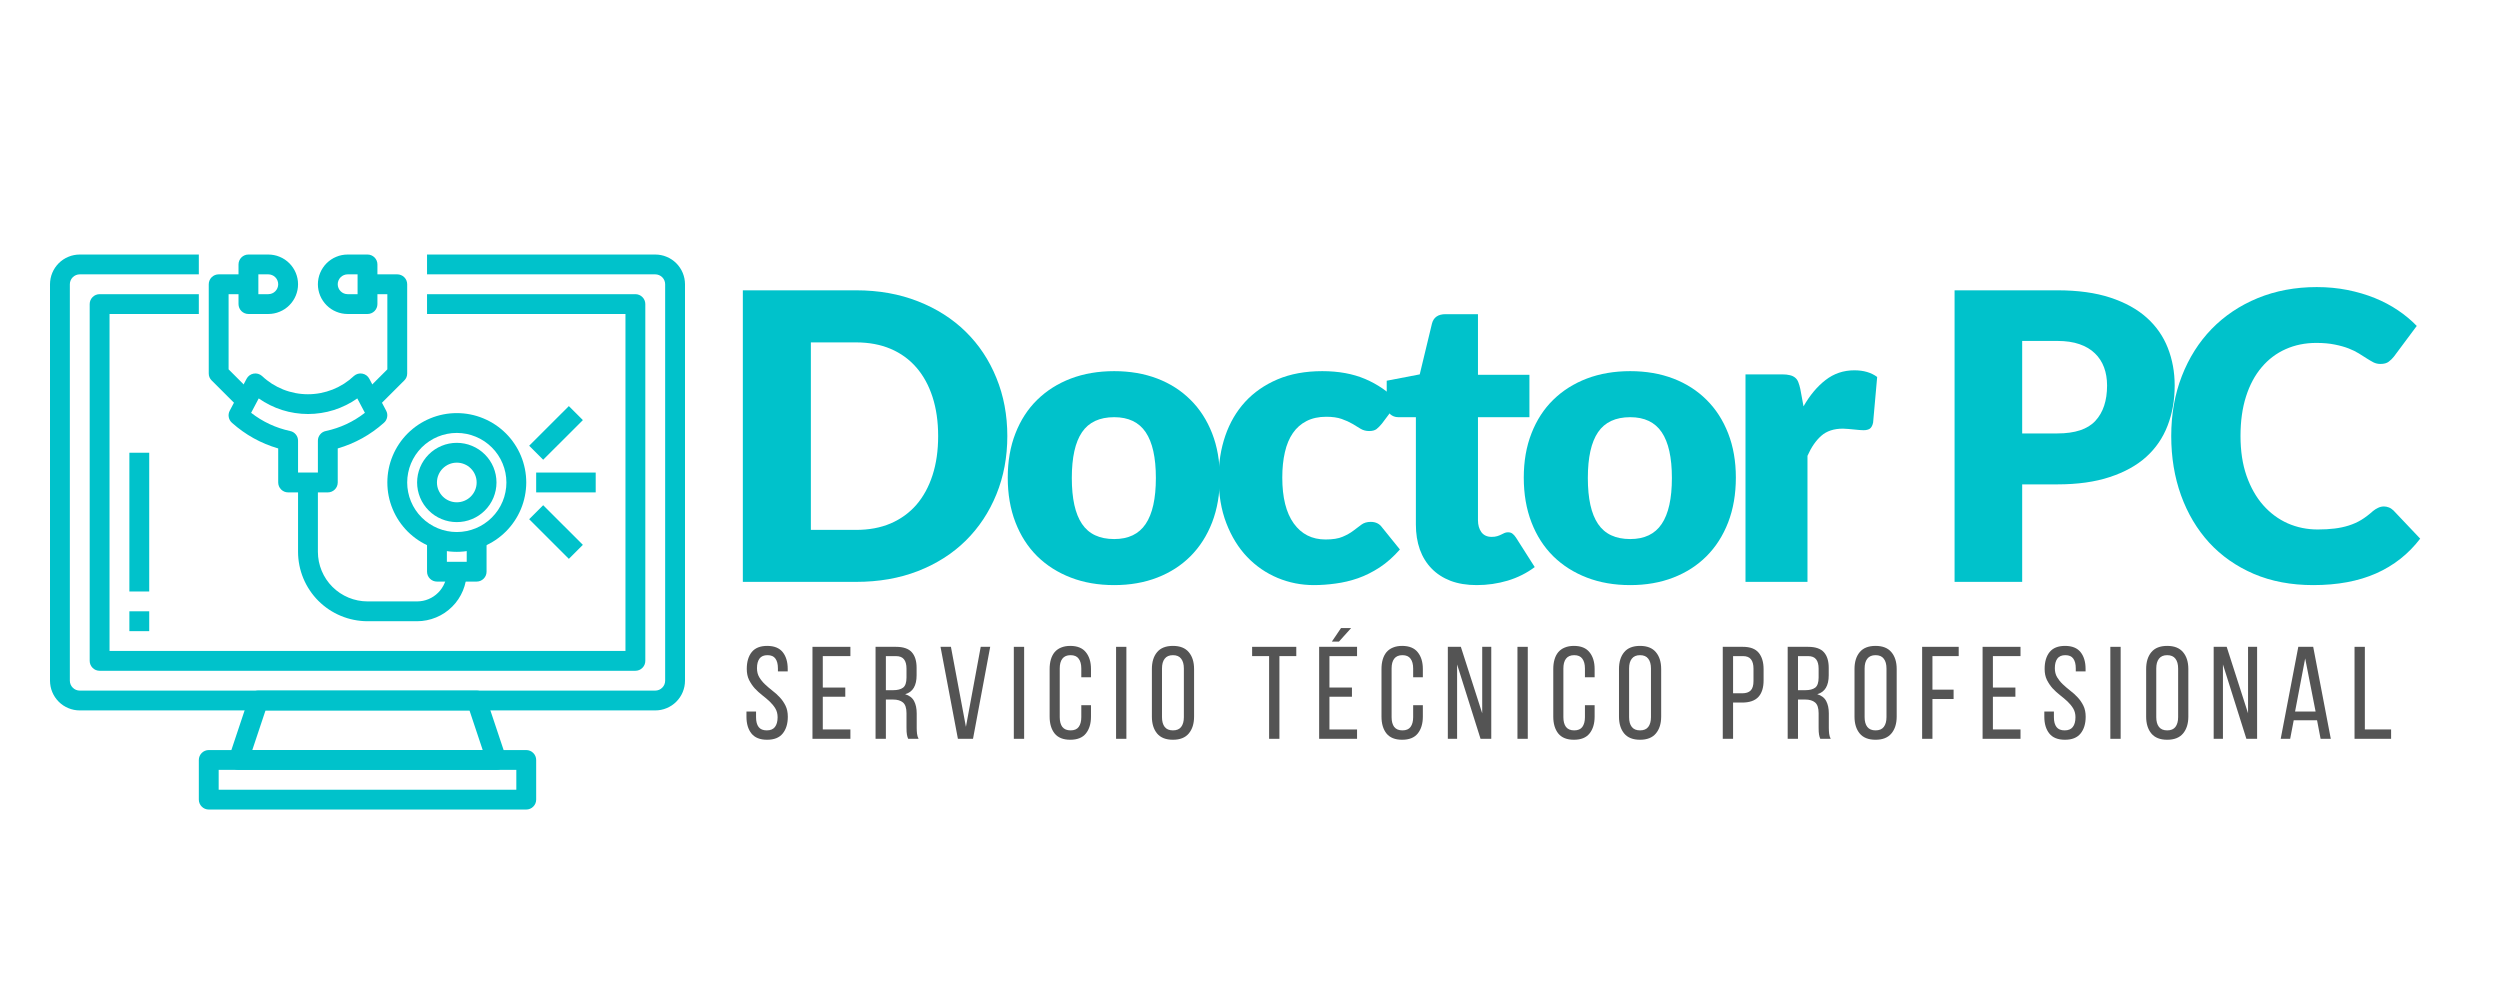 <?xml version="1.0" encoding="UTF-8"?><svg xmlns="http://www.w3.org/2000/svg" xmlns:xlink="http://www.w3.org/1999/xlink" contentScriptType="text/ecmascript" width="375pt" zoomAndPan="magnify" contentStyleType="text/css" viewBox="0 0 375 150" height="150pt" preserveAspectRatio="xMidYMid meet" version="1.2"><defs><g/><clipPath xml:id="clip1" id="clip1"><path d="M 7.5 38.18 L 102.75 38.18 L 102.75 107 L 7.5 107 Z M 7.5 38.18 "/></clipPath><clipPath xml:id="clip2" id="clip2"><path d="M 29 112 L 81 112 L 81 121.43 L 29 121.43 Z M 29 112 "/></clipPath><clipPath xml:id="clip3" id="clip3"><path d="M 35 38.18 L 45 38.18 L 45 48 L 35 48 Z M 35 38.18 "/></clipPath><clipPath xml:id="clip4" id="clip4"><path d="M 47 38.18 L 57 38.18 L 57 48 L 47 48 Z M 47 38.18 "/></clipPath></defs><g xml:id="surface1" id="surface1"><g clip-rule="nonzero" clip-path="url(#clip1)"><path style=" stroke:none;fill-rule:nonzero;fill:rgb(0%,76.079%,79.61%);fill-opacity:1;" d="M 98.285 106.562 L 11.965 106.562 C 11.672 106.562 11.383 106.535 11.094 106.477 C 10.809 106.422 10.527 106.336 10.258 106.223 C 9.984 106.109 9.73 105.973 9.484 105.812 C 9.242 105.648 9.016 105.465 8.809 105.258 C 8.602 105.051 8.418 104.824 8.254 104.582 C 8.09 104.336 7.953 104.082 7.84 103.809 C 7.727 103.539 7.645 103.262 7.586 102.973 C 7.531 102.688 7.5 102.395 7.5 102.102 L 7.5 42.641 C 7.5 42.348 7.531 42.055 7.586 41.77 C 7.645 41.48 7.727 41.203 7.84 40.934 C 7.953 40.66 8.09 40.406 8.254 40.16 C 8.418 39.918 8.602 39.691 8.809 39.484 C 9.016 39.277 9.242 39.094 9.484 38.93 C 9.73 38.77 9.984 38.629 10.258 38.52 C 10.527 38.406 10.809 38.32 11.094 38.266 C 11.383 38.207 11.672 38.18 11.965 38.18 L 29.824 38.18 L 29.824 41.152 L 11.965 41.152 C 11.77 41.152 11.578 41.191 11.395 41.266 C 11.215 41.34 11.055 41.449 10.914 41.586 C 10.773 41.727 10.668 41.887 10.59 42.07 C 10.516 42.25 10.477 42.441 10.477 42.641 L 10.477 102.102 C 10.477 102.301 10.516 102.488 10.59 102.672 C 10.668 102.855 10.773 103.016 10.914 103.152 C 11.055 103.293 11.215 103.402 11.395 103.477 C 11.578 103.551 11.77 103.59 11.965 103.59 L 98.285 103.59 C 98.48 103.59 98.672 103.551 98.855 103.477 C 99.035 103.402 99.195 103.293 99.336 103.152 C 99.477 103.016 99.582 102.855 99.66 102.672 C 99.734 102.488 99.773 102.301 99.773 102.102 L 99.773 42.641 C 99.773 42.441 99.734 42.25 99.66 42.07 C 99.582 41.887 99.477 41.727 99.336 41.586 C 99.195 41.449 99.035 41.34 98.855 41.266 C 98.672 41.191 98.48 41.152 98.285 41.152 L 64.055 41.152 L 64.055 38.18 L 98.285 38.18 C 98.578 38.18 98.867 38.207 99.156 38.266 C 99.441 38.32 99.723 38.406 99.992 38.52 C 100.266 38.629 100.52 38.77 100.766 38.93 C 101.008 39.094 101.234 39.277 101.441 39.484 C 101.648 39.691 101.832 39.918 101.996 40.16 C 102.16 40.406 102.297 40.66 102.41 40.934 C 102.52 41.203 102.605 41.48 102.664 41.77 C 102.719 42.055 102.75 42.348 102.75 42.641 L 102.75 102.102 C 102.75 102.395 102.719 102.688 102.664 102.973 C 102.605 103.262 102.52 103.539 102.41 103.809 C 102.297 104.082 102.16 104.336 101.996 104.582 C 101.832 104.824 101.648 105.051 101.441 105.258 C 101.234 105.465 101.008 105.648 100.766 105.812 C 100.52 105.973 100.266 106.109 99.992 106.223 C 99.723 106.336 99.441 106.422 99.156 106.477 C 98.867 106.535 98.578 106.562 98.285 106.562 Z M 98.285 106.562 "/></g><path style=" stroke:none;fill-rule:nonzero;fill:rgb(0%,76.079%,79.61%);fill-opacity:1;" d="M 95.309 100.617 L 14.941 100.617 C 14.746 100.617 14.555 100.578 14.371 100.504 C 14.191 100.43 14.031 100.32 13.891 100.18 C 13.75 100.043 13.645 99.879 13.566 99.699 C 13.492 99.516 13.453 99.328 13.453 99.129 L 13.453 45.613 C 13.453 45.414 13.492 45.227 13.566 45.043 C 13.645 44.859 13.75 44.699 13.891 44.562 C 14.031 44.422 14.191 44.312 14.371 44.238 C 14.555 44.164 14.746 44.125 14.941 44.125 L 29.824 44.125 L 29.824 47.098 L 16.43 47.098 L 16.43 97.645 L 93.82 97.645 L 93.82 47.098 L 64.055 47.098 L 64.055 44.125 L 95.309 44.125 C 95.504 44.125 95.695 44.164 95.879 44.238 C 96.059 44.312 96.219 44.422 96.359 44.562 C 96.5 44.699 96.605 44.859 96.684 45.043 C 96.758 45.227 96.797 45.414 96.797 45.613 L 96.797 99.129 C 96.797 99.328 96.758 99.516 96.684 99.699 C 96.605 99.879 96.5 100.043 96.359 100.18 C 96.219 100.32 96.059 100.43 95.879 100.504 C 95.695 100.578 95.504 100.617 95.309 100.617 Z M 95.309 100.617 "/><path style=" stroke:none;fill-rule:nonzero;fill:rgb(0%,76.079%,79.61%);fill-opacity:1;" d="M 74.473 115.484 L 35.777 115.484 C 35.539 115.48 35.312 115.426 35.102 115.32 C 34.887 115.211 34.711 115.059 34.57 114.863 C 34.43 114.672 34.344 114.457 34.309 114.219 C 34.273 113.984 34.293 113.754 34.367 113.527 L 37.344 104.605 C 37.445 104.305 37.625 104.059 37.883 103.871 C 38.145 103.684 38.434 103.59 38.754 103.59 L 71.496 103.59 C 71.816 103.59 72.105 103.684 72.367 103.871 C 72.625 104.059 72.805 104.305 72.906 104.605 L 75.883 113.527 C 75.957 113.754 75.977 113.984 75.941 114.219 C 75.906 114.457 75.82 114.672 75.68 114.863 C 75.539 115.059 75.363 115.211 75.148 115.32 C 74.938 115.426 74.711 115.48 74.473 115.484 Z M 37.844 112.508 L 72.406 112.508 L 70.422 106.562 L 39.828 106.562 Z M 37.844 112.508 "/><g clip-rule="nonzero" clip-path="url(#clip2)"><path style=" stroke:none;fill-rule:nonzero;fill:rgb(0%,76.079%,79.61%);fill-opacity:1;" d="M 78.938 121.43 L 31.312 121.43 C 31.117 121.43 30.926 121.391 30.742 121.316 C 30.562 121.242 30.398 121.133 30.262 120.992 C 30.121 120.855 30.012 120.691 29.938 120.512 C 29.863 120.328 29.824 120.141 29.824 119.941 L 29.824 113.996 C 29.824 113.797 29.863 113.609 29.938 113.426 C 30.012 113.246 30.121 113.086 30.262 112.945 C 30.398 112.805 30.562 112.699 30.742 112.621 C 30.926 112.547 31.117 112.508 31.312 112.508 L 78.938 112.508 C 79.133 112.508 79.324 112.547 79.508 112.621 C 79.688 112.699 79.852 112.805 79.988 112.945 C 80.129 113.086 80.238 113.246 80.312 113.426 C 80.387 113.609 80.426 113.797 80.426 113.996 L 80.426 119.941 C 80.426 120.141 80.387 120.328 80.312 120.512 C 80.238 120.691 80.129 120.855 79.988 120.992 C 79.852 121.133 79.688 121.242 79.508 121.316 C 79.324 121.391 79.133 121.43 78.938 121.43 Z M 32.801 118.457 L 77.449 118.457 L 77.449 115.484 L 32.801 115.484 Z M 32.801 118.457 "/></g><path style=" stroke:none;fill-rule:nonzero;fill:rgb(0%,76.079%,79.61%);fill-opacity:1;" d="M 49.172 73.859 L 43.219 73.859 C 43.023 73.859 42.832 73.82 42.648 73.746 C 42.469 73.668 42.305 73.562 42.168 73.422 C 42.027 73.281 41.918 73.121 41.844 72.941 C 41.77 72.758 41.73 72.566 41.73 72.371 L 41.73 67.266 C 39.129 66.508 36.82 65.223 34.797 63.422 C 34.539 63.195 34.375 62.91 34.312 62.57 C 34.25 62.234 34.301 61.91 34.461 61.605 L 36.992 56.809 C 37.098 56.609 37.242 56.441 37.426 56.305 C 37.609 56.172 37.812 56.082 38.035 56.043 C 38.262 56 38.484 56.012 38.703 56.07 C 38.922 56.133 39.117 56.238 39.289 56.387 C 39.75 56.824 40.25 57.215 40.785 57.559 C 41.32 57.898 41.887 58.188 42.477 58.426 C 43.066 58.66 43.676 58.836 44.301 58.957 C 44.926 59.078 45.555 59.137 46.191 59.137 C 46.828 59.137 47.461 59.078 48.086 58.957 C 48.711 58.836 49.316 58.66 49.91 58.426 C 50.5 58.188 51.062 57.898 51.602 57.559 C 52.137 57.215 52.633 56.824 53.098 56.387 C 53.27 56.238 53.465 56.133 53.684 56.07 C 53.902 56.012 54.125 56 54.348 56.043 C 54.574 56.082 54.777 56.172 54.961 56.305 C 55.145 56.441 55.289 56.609 55.395 56.809 L 57.926 61.605 C 58.086 61.91 58.133 62.234 58.07 62.57 C 58.008 62.91 57.848 63.195 57.586 63.422 C 55.566 65.223 53.258 66.504 50.66 67.266 L 50.66 72.371 C 50.66 72.566 50.621 72.758 50.547 72.941 C 50.473 73.121 50.363 73.281 50.223 73.422 C 50.086 73.562 49.926 73.668 49.742 73.746 C 49.559 73.82 49.371 73.859 49.172 73.859 Z M 44.707 70.883 L 47.684 70.883 L 47.684 66.105 C 47.684 65.754 47.797 65.438 48.02 65.168 C 48.242 64.895 48.527 64.723 48.875 64.652 C 51.035 64.188 52.988 63.277 54.734 61.922 L 53.594 59.762 C 53.059 60.141 52.492 60.477 51.902 60.766 C 51.316 61.059 50.707 61.305 50.078 61.504 C 49.453 61.703 48.812 61.852 48.164 61.949 C 47.512 62.051 46.859 62.102 46.203 62.102 C 45.543 62.102 44.891 62.051 44.238 61.949 C 43.59 61.852 42.949 61.703 42.324 61.504 C 41.695 61.305 41.09 61.059 40.5 60.766 C 39.91 60.477 39.344 60.141 38.809 59.762 L 37.668 61.922 C 39.41 63.273 41.359 64.184 43.516 64.652 C 43.863 64.723 44.148 64.895 44.371 65.168 C 44.594 65.438 44.707 65.754 44.707 66.105 Z M 44.707 70.883 "/><path style=" stroke:none;fill-rule:nonzero;fill:rgb(0%,76.079%,79.61%);fill-opacity:1;" d="M 56.176 61.527 L 54.074 59.426 L 58.102 55.402 L 58.102 44.125 L 55.125 44.125 L 55.125 41.152 L 59.59 41.152 C 59.789 41.152 59.977 41.191 60.16 41.266 C 60.34 41.34 60.504 41.449 60.641 41.586 C 60.781 41.727 60.891 41.887 60.965 42.07 C 61.039 42.25 61.078 42.441 61.078 42.641 L 61.078 56.02 C 61.078 56.43 60.934 56.777 60.641 57.07 Z M 56.176 61.527 "/><path style=" stroke:none;fill-rule:nonzero;fill:rgb(0%,76.079%,79.61%);fill-opacity:1;" d="M 36.215 61.527 L 31.75 57.07 C 31.457 56.777 31.312 56.43 31.312 56.02 L 31.312 42.641 C 31.312 42.441 31.352 42.25 31.426 42.07 C 31.5 41.887 31.609 41.727 31.75 41.586 C 31.887 41.449 32.051 41.34 32.23 41.266 C 32.414 41.191 32.605 41.152 32.801 41.152 L 37.266 41.152 L 37.266 44.125 L 34.289 44.125 L 34.289 55.402 L 38.316 59.426 Z M 36.215 61.527 "/><g clip-rule="nonzero" clip-path="url(#clip3)"><path style=" stroke:none;fill-rule:nonzero;fill:rgb(0%,76.079%,79.61%);fill-opacity:1;" d="M 40.242 47.098 L 37.266 47.098 C 37.07 47.098 36.879 47.062 36.695 46.984 C 36.516 46.91 36.352 46.801 36.215 46.664 C 36.074 46.523 35.965 46.363 35.891 46.18 C 35.816 46 35.777 45.809 35.777 45.613 L 35.777 39.664 C 35.777 39.469 35.816 39.277 35.891 39.098 C 35.965 38.914 36.074 38.754 36.215 38.613 C 36.352 38.477 36.516 38.367 36.695 38.293 C 36.879 38.215 37.07 38.18 37.266 38.18 L 40.242 38.18 C 40.535 38.18 40.824 38.207 41.113 38.266 C 41.402 38.32 41.68 38.406 41.949 38.52 C 42.223 38.629 42.48 38.77 42.723 38.93 C 42.965 39.094 43.191 39.277 43.398 39.484 C 43.605 39.691 43.793 39.918 43.953 40.16 C 44.117 40.406 44.254 40.66 44.367 40.934 C 44.48 41.203 44.562 41.48 44.621 41.77 C 44.68 42.055 44.707 42.348 44.707 42.641 C 44.707 42.93 44.68 43.223 44.621 43.508 C 44.562 43.797 44.48 44.074 44.367 44.344 C 44.254 44.617 44.117 44.871 43.953 45.117 C 43.793 45.359 43.605 45.586 43.398 45.793 C 43.191 46 42.965 46.184 42.723 46.348 C 42.48 46.508 42.223 46.648 41.949 46.758 C 41.68 46.871 41.402 46.957 41.113 47.012 C 40.824 47.07 40.535 47.098 40.242 47.098 Z M 38.754 44.125 L 40.242 44.125 C 40.441 44.125 40.629 44.086 40.812 44.012 C 40.996 43.938 41.156 43.828 41.293 43.691 C 41.434 43.551 41.543 43.391 41.617 43.207 C 41.691 43.027 41.73 42.836 41.73 42.641 C 41.73 42.441 41.691 42.25 41.617 42.07 C 41.543 41.887 41.434 41.727 41.293 41.586 C 41.156 41.449 40.996 41.34 40.812 41.266 C 40.629 41.191 40.441 41.152 40.242 41.152 L 38.754 41.152 Z M 38.754 44.125 "/></g><g clip-rule="nonzero" clip-path="url(#clip4)"><path style=" stroke:none;fill-rule:nonzero;fill:rgb(0%,76.079%,79.61%);fill-opacity:1;" d="M 55.125 47.098 L 52.148 47.098 C 51.855 47.098 51.566 47.07 51.277 47.012 C 50.988 46.957 50.711 46.871 50.441 46.758 C 50.168 46.648 49.91 46.508 49.668 46.348 C 49.426 46.184 49.199 46 48.992 45.793 C 48.785 45.586 48.598 45.359 48.438 45.117 C 48.273 44.871 48.137 44.617 48.023 44.344 C 47.91 44.074 47.828 43.797 47.77 43.508 C 47.711 43.223 47.684 42.93 47.684 42.641 C 47.684 42.348 47.711 42.055 47.77 41.77 C 47.828 41.48 47.91 41.203 48.023 40.934 C 48.137 40.66 48.273 40.406 48.438 40.16 C 48.598 39.918 48.785 39.691 48.992 39.484 C 49.199 39.277 49.426 39.094 49.668 38.93 C 49.91 38.77 50.168 38.629 50.441 38.52 C 50.711 38.406 50.988 38.32 51.277 38.266 C 51.566 38.207 51.855 38.18 52.148 38.18 L 55.125 38.18 C 55.324 38.18 55.512 38.215 55.695 38.293 C 55.875 38.367 56.039 38.477 56.176 38.613 C 56.316 38.754 56.426 38.914 56.5 39.098 C 56.574 39.277 56.613 39.469 56.613 39.664 L 56.613 45.613 C 56.613 45.809 56.574 46 56.5 46.18 C 56.426 46.363 56.316 46.523 56.176 46.664 C 56.039 46.801 55.875 46.91 55.695 46.984 C 55.512 47.062 55.324 47.098 55.125 47.098 Z M 52.148 41.152 C 51.949 41.152 51.762 41.191 51.578 41.266 C 51.398 41.34 51.234 41.449 51.098 41.586 C 50.957 41.727 50.848 41.887 50.773 42.07 C 50.699 42.25 50.66 42.441 50.66 42.641 C 50.66 42.836 50.699 43.027 50.773 43.207 C 50.848 43.391 50.957 43.551 51.098 43.691 C 51.234 43.828 51.398 43.938 51.578 44.012 C 51.762 44.086 51.949 44.125 52.148 44.125 L 53.637 44.125 L 53.637 41.152 Z M 52.148 41.152 "/></g><path style=" stroke:none;fill-rule:nonzero;fill:rgb(0%,76.079%,79.61%);fill-opacity:1;" d="M 68.52 82.777 C 67.836 82.777 67.156 82.711 66.488 82.578 C 65.816 82.445 65.164 82.246 64.531 81.984 C 63.902 81.723 63.301 81.402 62.73 81.023 C 62.164 80.645 61.637 80.211 61.152 79.73 C 60.668 79.246 60.238 78.719 59.855 78.152 C 59.477 77.586 59.156 76.984 58.895 76.352 C 58.633 75.723 58.434 75.07 58.301 74.402 C 58.168 73.73 58.102 73.055 58.102 72.371 C 58.102 71.688 58.168 71.012 58.301 70.34 C 58.434 69.672 58.633 69.02 58.895 68.387 C 59.156 67.758 59.477 67.156 59.855 66.59 C 60.238 66.02 60.668 65.496 61.152 65.012 C 61.637 64.531 62.164 64.098 62.73 63.719 C 63.301 63.34 63.902 63.02 64.531 62.758 C 65.164 62.496 65.816 62.297 66.488 62.164 C 67.156 62.031 67.836 61.965 68.52 61.965 C 69.203 61.965 69.879 62.031 70.551 62.164 C 71.223 62.297 71.875 62.496 72.508 62.758 C 73.137 63.02 73.738 63.34 74.309 63.719 C 74.875 64.098 75.402 64.531 75.887 65.012 C 76.371 65.496 76.801 66.02 77.18 66.59 C 77.562 67.156 77.883 67.758 78.145 68.387 C 78.406 69.02 78.602 69.672 78.738 70.34 C 78.871 71.012 78.938 71.688 78.938 72.371 C 78.938 73.055 78.867 73.73 78.734 74.398 C 78.602 75.07 78.402 75.719 78.141 76.352 C 77.879 76.98 77.559 77.582 77.176 78.148 C 76.797 78.719 76.367 79.242 75.883 79.727 C 75.398 80.207 74.871 80.641 74.305 81.02 C 73.734 81.398 73.137 81.719 72.504 81.98 C 71.871 82.242 71.223 82.441 70.551 82.574 C 69.879 82.707 69.203 82.777 68.52 82.777 Z M 68.52 64.938 C 68.031 64.938 67.547 64.984 67.066 65.082 C 66.59 65.176 66.121 65.316 65.672 65.504 C 65.219 65.691 64.793 65.918 64.387 66.191 C 63.98 66.461 63.602 66.77 63.258 67.113 C 62.91 67.461 62.605 67.836 62.332 68.242 C 62.062 68.648 61.832 69.074 61.645 69.527 C 61.457 69.977 61.316 70.441 61.223 70.922 C 61.125 71.398 61.078 71.883 61.078 72.371 C 61.078 72.859 61.125 73.344 61.223 73.82 C 61.316 74.301 61.457 74.766 61.645 75.215 C 61.832 75.668 62.062 76.094 62.332 76.5 C 62.605 76.906 62.91 77.281 63.258 77.625 C 63.602 77.973 63.98 78.281 64.387 78.551 C 64.793 78.824 65.219 79.051 65.672 79.238 C 66.121 79.426 66.59 79.566 67.066 79.66 C 67.547 79.758 68.031 79.805 68.52 79.805 C 69.008 79.805 69.492 79.758 69.973 79.66 C 70.449 79.566 70.914 79.426 71.367 79.238 C 71.816 79.051 72.246 78.824 72.652 78.551 C 73.059 78.281 73.438 77.973 73.781 77.625 C 74.125 77.281 74.434 76.906 74.707 76.5 C 74.977 76.094 75.207 75.668 75.395 75.215 C 75.582 74.766 75.723 74.301 75.816 73.82 C 75.914 73.344 75.961 72.859 75.961 72.371 C 75.961 71.883 75.91 71.398 75.816 70.922 C 75.719 70.441 75.578 69.977 75.391 69.527 C 75.203 69.078 74.977 68.648 74.703 68.242 C 74.434 67.836 74.125 67.461 73.777 67.117 C 73.434 66.773 73.059 66.465 72.652 66.191 C 72.246 65.922 71.816 65.691 71.367 65.508 C 70.914 65.32 70.449 65.176 69.969 65.082 C 69.492 64.988 69.008 64.938 68.52 64.938 Z M 68.52 64.938 "/><path style=" stroke:none;fill-rule:nonzero;fill:rgb(0%,76.079%,79.61%);fill-opacity:1;" d="M 68.52 78.316 C 68.129 78.316 67.742 78.277 67.359 78.203 C 66.973 78.125 66.602 78.016 66.242 77.863 C 65.879 77.715 65.535 77.531 65.211 77.316 C 64.887 77.098 64.586 76.852 64.309 76.574 C 64.035 76.301 63.785 76 63.57 75.676 C 63.352 75.352 63.168 75.008 63.02 74.645 C 62.871 74.285 62.758 73.914 62.68 73.531 C 62.605 73.148 62.566 72.762 62.566 72.371 C 62.566 71.98 62.605 71.594 62.68 71.211 C 62.758 70.828 62.871 70.457 63.02 70.094 C 63.168 69.734 63.352 69.391 63.57 69.066 C 63.785 68.742 64.035 68.441 64.309 68.168 C 64.586 67.891 64.887 67.645 65.211 67.426 C 65.535 67.211 65.879 67.027 66.242 66.879 C 66.602 66.727 66.973 66.613 67.359 66.539 C 67.742 66.461 68.129 66.426 68.52 66.426 C 68.91 66.426 69.297 66.461 69.68 66.539 C 70.062 66.613 70.438 66.727 70.797 66.879 C 71.16 67.027 71.5 67.211 71.828 67.426 C 72.152 67.645 72.453 67.891 72.73 68.168 C 73.004 68.441 73.25 68.742 73.469 69.066 C 73.688 69.391 73.871 69.734 74.02 70.094 C 74.168 70.457 74.281 70.828 74.359 71.211 C 74.434 71.594 74.473 71.98 74.473 72.371 C 74.473 72.762 74.434 73.148 74.359 73.531 C 74.281 73.914 74.168 74.285 74.02 74.645 C 73.871 75.008 73.688 75.352 73.469 75.676 C 73.25 76 73.004 76.301 72.73 76.574 C 72.453 76.852 72.152 77.098 71.828 77.316 C 71.5 77.531 71.16 77.715 70.797 77.863 C 70.438 78.016 70.062 78.125 69.68 78.203 C 69.297 78.277 68.91 78.316 68.52 78.316 Z M 68.52 69.398 C 68.125 69.398 67.746 69.473 67.379 69.625 C 67.016 69.773 66.695 69.988 66.414 70.27 C 66.137 70.547 65.922 70.867 65.77 71.234 C 65.617 71.598 65.543 71.977 65.543 72.371 C 65.543 72.766 65.617 73.145 65.77 73.508 C 65.922 73.871 66.137 74.195 66.414 74.473 C 66.695 74.754 67.016 74.969 67.379 75.117 C 67.746 75.27 68.125 75.344 68.52 75.344 C 68.914 75.344 69.293 75.27 69.66 75.117 C 70.023 74.969 70.344 74.754 70.625 74.473 C 70.902 74.195 71.117 73.871 71.27 73.508 C 71.422 73.145 71.496 72.766 71.496 72.371 C 71.496 71.977 71.422 71.598 71.27 71.234 C 71.117 70.867 70.902 70.547 70.625 70.27 C 70.344 69.988 70.023 69.773 69.66 69.625 C 69.293 69.473 68.914 69.398 68.52 69.398 Z M 68.52 69.398 "/><path style=" stroke:none;fill-rule:nonzero;fill:rgb(0%,76.079%,79.61%);fill-opacity:1;" d="M 71.496 87.238 L 65.543 87.238 C 65.344 87.238 65.156 87.199 64.973 87.125 C 64.789 87.047 64.629 86.941 64.492 86.801 C 64.352 86.66 64.242 86.5 64.168 86.32 C 64.094 86.137 64.055 85.949 64.055 85.75 L 64.055 79.805 L 67.031 79.805 L 67.031 84.266 L 70.008 84.266 L 70.008 79.805 L 72.984 79.805 L 72.984 85.75 C 72.984 85.949 72.945 86.137 72.871 86.32 C 72.797 86.5 72.688 86.66 72.547 86.801 C 72.41 86.941 72.246 87.047 72.066 87.125 C 71.883 87.199 71.691 87.238 71.496 87.238 Z M 71.496 87.238 "/><path style=" stroke:none;fill-rule:nonzero;fill:rgb(0%,76.079%,79.61%);fill-opacity:1;" d="M 62.566 93.184 L 55.125 93.184 C 54.441 93.184 53.766 93.113 53.094 92.98 C 52.422 92.848 51.773 92.648 51.141 92.387 C 50.508 92.125 49.91 91.805 49.34 91.426 C 48.773 91.047 48.246 90.613 47.762 90.133 C 47.277 89.648 46.848 89.125 46.469 88.555 C 46.086 87.988 45.766 87.387 45.504 86.758 C 45.242 86.125 45.043 85.477 44.91 84.805 C 44.777 84.137 44.707 83.461 44.707 82.777 L 44.707 72.371 L 47.684 72.371 L 47.684 82.777 C 47.684 83.266 47.734 83.75 47.828 84.227 C 47.926 84.703 48.066 85.168 48.254 85.621 C 48.441 86.07 48.668 86.5 48.941 86.906 C 49.211 87.309 49.52 87.684 49.867 88.031 C 50.211 88.375 50.586 88.684 50.992 88.953 C 51.398 89.227 51.828 89.453 52.277 89.641 C 52.73 89.828 53.195 89.969 53.676 90.066 C 54.152 90.16 54.637 90.211 55.125 90.211 L 62.566 90.211 C 62.859 90.211 63.148 90.18 63.438 90.125 C 63.727 90.066 64.004 89.984 64.273 89.871 C 64.547 89.758 64.805 89.621 65.047 89.457 C 65.289 89.297 65.516 89.109 65.723 88.902 C 65.93 88.695 66.117 88.473 66.277 88.227 C 66.441 87.984 66.578 87.727 66.691 87.457 C 66.805 87.188 66.887 86.906 66.945 86.621 C 67.004 86.332 67.031 86.043 67.031 85.75 L 70.008 85.75 C 70.008 86.238 69.957 86.723 69.863 87.199 C 69.766 87.68 69.625 88.145 69.438 88.594 C 69.25 89.043 69.023 89.473 68.75 89.879 C 68.48 90.285 68.172 90.66 67.824 91.004 C 67.48 91.348 67.105 91.656 66.699 91.93 C 66.293 92.199 65.863 92.43 65.414 92.613 C 64.961 92.801 64.496 92.945 64.016 93.039 C 63.539 93.133 63.055 93.184 62.566 93.184 Z M 62.566 93.184 "/><path style=" stroke:none;fill-rule:nonzero;fill:rgb(0%,76.079%,79.61%);fill-opacity:1;" d="M 80.426 70.883 L 89.355 70.883 L 89.355 73.859 L 80.426 73.859 Z M 80.426 70.883 "/><path style=" stroke:none;fill-rule:nonzero;fill:rgb(0%,76.079%,79.61%);fill-opacity:1;" d="M 79.375 66.859 L 85.328 60.914 L 87.43 63.016 L 81.477 68.961 Z M 79.375 66.859 "/><path style=" stroke:none;fill-rule:nonzero;fill:rgb(0%,76.079%,79.61%);fill-opacity:1;" d="M 79.375 77.883 L 81.477 75.781 L 87.43 81.727 L 85.328 83.828 Z M 79.375 77.883 "/><path style=" stroke:none;fill-rule:nonzero;fill:rgb(0%,76.079%,79.61%);fill-opacity:1;" d="M 19.406 91.695 L 22.383 91.695 L 22.383 94.672 L 19.406 94.672 Z M 19.406 91.695 "/><path style=" stroke:none;fill-rule:nonzero;fill:rgb(0%,76.079%,79.61%);fill-opacity:1;" d="M 19.406 67.91 L 22.383 67.91 L 22.383 88.723 L 19.406 88.723 Z M 19.406 67.91 "/><g style="fill:rgb(0%,76.079%,79.61%);fill-opacity:1;"><g transform="translate(107.192, 87.281)"><path style="stroke:none;" d="M 43.906 -21.875 C 43.906 -18.719 43.359 -15.801 42.266 -13.125 C 41.18 -10.457 39.648 -8.145 37.672 -6.188 C 35.691 -4.238 33.305 -2.719 30.516 -1.625 C 27.723 -0.539 24.625 0 21.219 0 L 4.234 0 L 4.234 -43.734 L 21.219 -43.734 C 24.625 -43.734 27.723 -43.18 30.516 -42.078 C 33.305 -40.984 35.691 -39.461 37.672 -37.516 C 39.648 -35.578 41.18 -33.27 42.266 -30.594 C 43.359 -27.926 43.906 -25.02 43.906 -21.875 Z M 33.531 -21.875 C 33.531 -24.039 33.25 -25.992 32.688 -27.734 C 32.125 -29.473 31.316 -30.945 30.266 -32.156 C 29.211 -33.375 27.926 -34.305 26.406 -34.953 C 24.883 -35.598 23.156 -35.922 21.219 -35.922 L 14.438 -35.922 L 14.438 -7.797 L 21.219 -7.797 C 23.156 -7.797 24.883 -8.117 26.406 -8.766 C 27.926 -9.422 29.211 -10.352 30.266 -11.562 C 31.316 -12.781 32.125 -14.258 32.688 -16 C 33.25 -17.738 33.531 -19.695 33.531 -21.875 Z M 33.531 -21.875 "/></g></g><g style="fill:rgb(0%,76.079%,79.61%);fill-opacity:1;"><g transform="translate(149.631, 87.281)"><path style="stroke:none;" d="M 17.5 -31.609 C 19.863 -31.609 22.016 -31.238 23.953 -30.5 C 25.891 -29.758 27.551 -28.695 28.938 -27.312 C 30.332 -25.938 31.414 -24.258 32.188 -22.281 C 32.957 -20.312 33.344 -18.098 33.344 -15.641 C 33.344 -13.16 32.957 -10.922 32.188 -8.922 C 31.414 -6.93 30.332 -5.238 28.938 -3.844 C 27.551 -2.457 25.891 -1.391 23.953 -0.641 C 22.016 0.109 19.863 0.484 17.5 0.484 C 15.113 0.484 12.945 0.109 11 -0.641 C 9.051 -1.391 7.367 -2.457 5.953 -3.844 C 4.547 -5.238 3.457 -6.93 2.688 -8.922 C 1.914 -10.922 1.531 -13.16 1.531 -15.641 C 1.531 -18.098 1.914 -20.312 2.688 -22.281 C 3.457 -24.258 4.547 -25.938 5.953 -27.312 C 7.367 -28.695 9.051 -29.758 11 -30.5 C 12.945 -31.238 15.113 -31.609 17.5 -31.609 Z M 17.5 -6.422 C 19.633 -6.422 21.207 -7.176 22.219 -8.688 C 23.238 -10.195 23.75 -12.492 23.75 -15.578 C 23.75 -18.66 23.238 -20.953 22.219 -22.453 C 21.207 -23.953 19.633 -24.703 17.5 -24.703 C 15.301 -24.703 13.691 -23.953 12.672 -22.453 C 11.648 -20.953 11.141 -18.66 11.141 -15.578 C 11.141 -12.492 11.648 -10.195 12.672 -8.688 C 13.691 -7.176 15.301 -6.422 17.5 -6.422 Z M 17.5 -6.422 "/></g></g><g style="fill:rgb(0%,76.079%,79.61%);fill-opacity:1;"><g transform="translate(181.265, 87.281)"><path style="stroke:none;" d="M 26.031 -23.75 C 25.75 -23.406 25.477 -23.129 25.219 -22.922 C 24.957 -22.723 24.586 -22.625 24.109 -22.625 C 23.641 -22.625 23.219 -22.734 22.844 -22.953 C 22.477 -23.18 22.066 -23.43 21.609 -23.703 C 21.148 -23.973 20.609 -24.219 19.984 -24.438 C 19.367 -24.656 18.598 -24.766 17.672 -24.766 C 16.535 -24.766 15.551 -24.551 14.719 -24.125 C 13.895 -23.707 13.211 -23.109 12.672 -22.328 C 12.129 -21.547 11.727 -20.586 11.469 -19.453 C 11.207 -18.328 11.078 -17.055 11.078 -15.641 C 11.078 -12.66 11.648 -10.367 12.797 -8.766 C 13.953 -7.16 15.539 -6.359 17.562 -6.359 C 18.645 -6.359 19.5 -6.492 20.125 -6.766 C 20.758 -7.035 21.297 -7.336 21.734 -7.672 C 22.172 -8.004 22.57 -8.305 22.938 -8.578 C 23.312 -8.859 23.781 -9 24.344 -9 C 25.082 -9 25.645 -8.727 26.031 -8.188 L 28.719 -4.859 C 27.758 -3.766 26.75 -2.867 25.688 -2.172 C 24.633 -1.484 23.551 -0.941 22.438 -0.547 C 21.32 -0.16 20.203 0.102 19.078 0.25 C 17.961 0.406 16.875 0.484 15.812 0.484 C 13.914 0.484 12.102 0.125 10.375 -0.594 C 8.645 -1.32 7.125 -2.367 5.812 -3.734 C 4.5 -5.109 3.457 -6.797 2.688 -8.797 C 1.914 -10.797 1.531 -13.078 1.531 -15.641 C 1.531 -17.879 1.863 -19.973 2.531 -21.922 C 3.207 -23.879 4.195 -25.57 5.5 -27 C 6.812 -28.426 8.43 -29.551 10.359 -30.375 C 12.297 -31.195 14.535 -31.609 17.078 -31.609 C 19.516 -31.609 21.656 -31.219 23.5 -30.438 C 25.344 -29.656 27.004 -28.516 28.484 -27.016 Z M 26.031 -23.75 "/></g></g><g style="fill:rgb(0%,76.079%,79.61%);fill-opacity:1;"><g transform="translate(207.226, 87.281)"><path style="stroke:none;" d="M 14.281 0.484 C 12.801 0.484 11.492 0.27 10.359 -0.156 C 9.234 -0.594 8.285 -1.207 7.516 -2 C 6.742 -2.789 6.156 -3.742 5.75 -4.859 C 5.352 -5.984 5.156 -7.234 5.156 -8.609 L 5.156 -24.703 L 2.516 -24.703 C 2.035 -24.703 1.625 -24.859 1.281 -25.172 C 0.945 -25.484 0.781 -25.938 0.781 -26.531 L 0.781 -30.172 L 5.734 -31.125 L 7.562 -38.719 C 7.801 -39.676 8.484 -40.156 9.609 -40.156 L 14.469 -40.156 L 14.469 -31.062 L 22.188 -31.062 L 22.188 -24.703 L 14.469 -24.703 L 14.469 -9.25 C 14.469 -8.531 14.641 -7.93 14.984 -7.453 C 15.336 -6.984 15.848 -6.75 16.516 -6.75 C 16.848 -6.75 17.129 -6.785 17.359 -6.859 C 17.586 -6.93 17.785 -7.008 17.953 -7.094 C 18.129 -7.188 18.289 -7.266 18.438 -7.328 C 18.594 -7.398 18.77 -7.438 18.969 -7.438 C 19.25 -7.438 19.473 -7.367 19.641 -7.234 C 19.816 -7.109 19.992 -6.91 20.172 -6.641 L 22.984 -2.219 C 21.785 -1.32 20.438 -0.645 18.938 -0.188 C 17.438 0.258 15.883 0.484 14.281 0.484 Z M 14.281 0.484 "/></g></g><g style="fill:rgb(0%,76.079%,79.61%);fill-opacity:1;"><g transform="translate(227.035, 87.281)"><path style="stroke:none;" d="M 17.5 -31.609 C 19.863 -31.609 22.016 -31.238 23.953 -30.5 C 25.891 -29.758 27.551 -28.695 28.938 -27.312 C 30.332 -25.938 31.414 -24.258 32.188 -22.281 C 32.957 -20.312 33.344 -18.098 33.344 -15.641 C 33.344 -13.16 32.957 -10.922 32.188 -8.922 C 31.414 -6.93 30.332 -5.238 28.938 -3.844 C 27.551 -2.457 25.891 -1.391 23.953 -0.641 C 22.016 0.109 19.863 0.484 17.5 0.484 C 15.113 0.484 12.945 0.109 11 -0.641 C 9.051 -1.391 7.367 -2.457 5.953 -3.844 C 4.547 -5.238 3.457 -6.93 2.688 -8.922 C 1.914 -10.922 1.531 -13.16 1.531 -15.641 C 1.531 -18.098 1.914 -20.312 2.688 -22.281 C 3.457 -24.258 4.547 -25.938 5.953 -27.312 C 7.367 -28.695 9.051 -29.758 11 -30.5 C 12.945 -31.238 15.113 -31.609 17.5 -31.609 Z M 17.5 -6.422 C 19.633 -6.422 21.207 -7.176 22.219 -8.688 C 23.238 -10.195 23.75 -12.492 23.75 -15.578 C 23.75 -18.66 23.238 -20.953 22.219 -22.453 C 21.207 -23.953 19.633 -24.703 17.5 -24.703 C 15.301 -24.703 13.691 -23.953 12.672 -22.453 C 11.648 -20.953 11.141 -18.66 11.141 -15.578 C 11.141 -12.492 11.648 -10.195 12.672 -8.688 C 13.691 -7.176 15.301 -6.422 17.5 -6.422 Z M 17.5 -6.422 "/></g></g><g style="fill:rgb(0%,76.079%,79.61%);fill-opacity:1;"><g transform="translate(258.669, 87.281)"><path style="stroke:none;" d="M 11.859 -26.328 C 12.816 -28.004 13.922 -29.32 15.172 -30.281 C 16.422 -31.25 17.859 -31.734 19.484 -31.734 C 20.879 -31.734 22.02 -31.398 22.906 -30.734 L 22.297 -23.891 C 22.203 -23.453 22.039 -23.148 21.812 -22.984 C 21.582 -22.828 21.266 -22.75 20.859 -22.75 C 20.703 -22.75 20.492 -22.758 20.234 -22.781 C 19.973 -22.801 19.703 -22.828 19.422 -22.859 C 19.141 -22.891 18.852 -22.914 18.562 -22.938 C 18.27 -22.969 18.004 -22.984 17.766 -22.984 C 16.41 -22.984 15.328 -22.625 14.516 -21.906 C 13.703 -21.188 13.016 -20.188 12.453 -18.906 L 12.453 0 L 3.156 0 L 3.156 -31.125 L 8.672 -31.125 C 9.129 -31.125 9.516 -31.082 9.828 -31 C 10.141 -30.926 10.398 -30.801 10.609 -30.625 C 10.816 -30.457 10.973 -30.234 11.078 -29.953 C 11.191 -29.672 11.289 -29.332 11.375 -28.938 Z M 11.859 -26.328 "/></g></g><g style="fill:rgb(0%,76.079%,79.61%);fill-opacity:1;"><g transform="translate(278.328, 87.281)"><path style="stroke:none;" d=""/></g></g><g style="fill:rgb(0%,76.079%,79.61%);fill-opacity:1;"><g transform="translate(288.952, 87.281)"><path style="stroke:none;" d="M 19.656 -22.266 C 22.301 -22.266 24.203 -22.895 25.359 -24.156 C 26.523 -25.414 27.109 -27.18 27.109 -29.453 C 27.109 -30.453 26.957 -31.359 26.656 -32.172 C 26.352 -32.992 25.895 -33.695 25.281 -34.281 C 24.676 -34.875 23.906 -35.332 22.969 -35.656 C 22.039 -35.977 20.938 -36.141 19.656 -36.141 L 14.375 -36.141 L 14.375 -22.266 Z M 19.656 -43.734 C 22.738 -43.734 25.383 -43.367 27.594 -42.641 C 29.812 -41.91 31.633 -40.906 33.062 -39.625 C 34.488 -38.344 35.539 -36.832 36.219 -35.094 C 36.906 -33.352 37.25 -31.473 37.25 -29.453 C 37.25 -27.266 36.895 -25.258 36.188 -23.438 C 35.488 -21.613 34.422 -20.051 32.984 -18.75 C 31.547 -17.457 29.719 -16.445 27.5 -15.719 C 25.289 -14.988 22.676 -14.625 19.656 -14.625 L 14.375 -14.625 L 14.375 0 L 4.234 0 L 4.234 -43.734 Z M 19.656 -43.734 "/></g></g><g style="fill:rgb(0%,76.079%,79.61%);fill-opacity:1;"><g transform="translate(323.888, 87.281)"><path style="stroke:none;" d="M 33.703 -11.312 C 33.941 -11.312 34.18 -11.266 34.422 -11.172 C 34.66 -11.086 34.895 -10.938 35.125 -10.719 L 39.141 -6.484 C 37.379 -4.18 35.172 -2.441 32.516 -1.266 C 29.867 -0.098 26.734 0.484 23.109 0.484 C 19.785 0.484 16.805 -0.078 14.172 -1.203 C 11.547 -2.336 9.316 -3.898 7.484 -5.891 C 5.66 -7.891 4.254 -10.254 3.266 -12.984 C 2.285 -15.711 1.797 -18.676 1.797 -21.875 C 1.797 -25.145 2.328 -28.145 3.391 -30.875 C 4.453 -33.602 5.941 -35.957 7.859 -37.938 C 9.785 -39.914 12.086 -41.457 14.766 -42.562 C 17.453 -43.664 20.406 -44.219 23.625 -44.219 C 25.258 -44.219 26.801 -44.07 28.25 -43.781 C 29.707 -43.488 31.066 -43.086 32.328 -42.578 C 33.586 -42.066 34.75 -41.453 35.812 -40.734 C 36.875 -40.016 37.812 -39.234 38.625 -38.391 L 35.203 -33.797 C 34.984 -33.516 34.723 -33.258 34.422 -33.031 C 34.129 -32.801 33.711 -32.688 33.172 -32.688 C 32.805 -32.688 32.461 -32.766 32.141 -32.922 C 31.828 -33.086 31.488 -33.285 31.125 -33.516 C 30.77 -33.742 30.375 -33.992 29.938 -34.266 C 29.508 -34.535 29 -34.785 28.406 -35.016 C 27.82 -35.242 27.133 -35.438 26.344 -35.594 C 25.551 -35.758 24.625 -35.844 23.562 -35.844 C 21.883 -35.844 20.348 -35.531 18.953 -34.906 C 17.566 -34.289 16.367 -33.383 15.359 -32.188 C 14.348 -31 13.566 -29.539 13.016 -27.812 C 12.461 -26.082 12.188 -24.102 12.188 -21.875 C 12.188 -19.633 12.488 -17.645 13.094 -15.906 C 13.707 -14.164 14.539 -12.695 15.594 -11.5 C 16.645 -10.312 17.867 -9.406 19.266 -8.781 C 20.672 -8.164 22.172 -7.859 23.766 -7.859 C 24.691 -7.859 25.535 -7.906 26.297 -8 C 27.055 -8.094 27.766 -8.242 28.422 -8.453 C 29.086 -8.66 29.707 -8.938 30.281 -9.281 C 30.863 -9.633 31.457 -10.082 32.062 -10.625 C 32.301 -10.82 32.555 -10.984 32.828 -11.109 C 33.109 -11.242 33.398 -11.312 33.703 -11.312 Z M 33.703 -11.312 "/></g></g><g style="fill:rgb(32.939%,32.939%,32.939%);fill-opacity:1;"><g transform="translate(111.391, 110.822)"><path style="stroke:none;" d="M 3.688 -13.938 C 4.738 -13.938 5.516 -13.625 6.016 -13 C 6.516 -12.375 6.766 -11.535 6.766 -10.484 L 6.766 -10.109 L 5.297 -10.109 L 5.297 -10.562 C 5.297 -11.195 5.172 -11.688 4.922 -12.031 C 4.68 -12.375 4.285 -12.547 3.734 -12.547 C 3.18 -12.547 2.781 -12.375 2.531 -12.031 C 2.281 -11.688 2.156 -11.207 2.156 -10.594 C 2.156 -10.07 2.27 -9.617 2.5 -9.234 C 2.727 -8.859 3.008 -8.508 3.344 -8.188 C 3.688 -7.863 4.055 -7.547 4.453 -7.234 C 4.859 -6.93 5.234 -6.594 5.578 -6.219 C 5.922 -5.852 6.207 -5.438 6.438 -4.969 C 6.664 -4.508 6.781 -3.957 6.781 -3.312 C 6.781 -2.258 6.523 -1.422 6.016 -0.797 C 5.516 -0.172 4.734 0.141 3.672 0.141 C 2.609 0.141 1.828 -0.172 1.328 -0.797 C 0.828 -1.422 0.578 -2.258 0.578 -3.312 L 0.578 -4.094 L 2.016 -4.094 L 2.016 -3.234 C 2.016 -2.598 2.145 -2.109 2.406 -1.766 C 2.664 -1.43 3.07 -1.266 3.625 -1.266 C 4.176 -1.266 4.582 -1.43 4.844 -1.766 C 5.113 -2.109 5.25 -2.598 5.25 -3.234 C 5.25 -3.742 5.133 -4.188 4.906 -4.562 C 4.676 -4.938 4.391 -5.285 4.047 -5.609 C 3.703 -5.93 3.332 -6.242 2.938 -6.547 C 2.539 -6.859 2.172 -7.195 1.828 -7.562 C 1.492 -7.938 1.207 -8.359 0.969 -8.828 C 0.738 -9.297 0.625 -9.848 0.625 -10.484 C 0.625 -11.555 0.875 -12.398 1.375 -13.016 C 1.875 -13.629 2.645 -13.938 3.688 -13.938 Z M 3.688 -13.938 "/></g></g><g style="fill:rgb(32.939%,32.939%,32.939%);fill-opacity:1;"><g transform="translate(121.09, 110.822)"><path style="stroke:none;" d="M 5.703 -7.688 L 5.703 -6.312 L 2.328 -6.312 L 2.328 -1.406 L 6.469 -1.406 L 6.469 0 L 0.781 0 L 0.781 -13.797 L 6.469 -13.797 L 6.469 -12.406 L 2.328 -12.406 L 2.328 -7.688 Z M 5.703 -7.688 "/></g></g><g style="fill:rgb(32.939%,32.939%,32.939%);fill-opacity:1;"><g transform="translate(130.553, 110.822)"><path style="stroke:none;" d="M 3.859 -13.797 C 4.953 -13.797 5.738 -13.523 6.219 -12.984 C 6.695 -12.453 6.938 -11.672 6.938 -10.641 L 6.938 -9.531 C 6.938 -8.758 6.797 -8.133 6.516 -7.656 C 6.242 -7.188 5.812 -6.863 5.219 -6.688 C 5.852 -6.5 6.301 -6.156 6.562 -5.656 C 6.82 -5.164 6.953 -4.551 6.953 -3.812 L 6.953 -1.656 C 6.953 -1.352 6.969 -1.062 7 -0.781 C 7.031 -0.5 7.109 -0.238 7.234 0 L 5.672 0 C 5.586 -0.195 5.523 -0.41 5.484 -0.641 C 5.441 -0.867 5.422 -1.211 5.422 -1.672 L 5.422 -3.844 C 5.422 -4.625 5.242 -5.16 4.891 -5.453 C 4.547 -5.742 4.051 -5.891 3.406 -5.891 L 2.328 -5.891 L 2.328 0 L 0.781 0 L 0.781 -13.797 Z M 3.469 -7.297 C 4.082 -7.297 4.562 -7.422 4.906 -7.672 C 5.25 -7.93 5.422 -8.438 5.422 -9.188 L 5.422 -10.516 C 5.422 -11.141 5.297 -11.609 5.047 -11.922 C 4.805 -12.242 4.398 -12.406 3.828 -12.406 L 2.328 -12.406 L 2.328 -7.297 Z M 3.469 -7.297 "/></g></g><g style="fill:rgb(32.939%,32.939%,32.939%);fill-opacity:1;"><g transform="translate(140.686, 110.822)"><path style="stroke:none;" d="M 1.953 -13.797 L 4.203 -1.797 L 6.422 -13.797 L 7.844 -13.797 L 5.266 0 L 3 0 L 0.391 -13.797 Z M 1.953 -13.797 "/></g></g><g style="fill:rgb(32.939%,32.939%,32.939%);fill-opacity:1;"><g transform="translate(151.292, 110.822)"><path style="stroke:none;" d="M 2.328 -13.797 L 2.328 0 L 0.781 0 L 0.781 -13.797 Z M 2.328 -13.797 "/></g></g><g style="fill:rgb(32.939%,32.939%,32.939%);fill-opacity:1;"><g transform="translate(156.773, 110.822)"><path style="stroke:none;" d="M 3.766 -13.938 C 4.828 -13.938 5.609 -13.617 6.109 -12.984 C 6.617 -12.359 6.875 -11.52 6.875 -10.469 L 6.875 -9.234 L 5.422 -9.234 L 5.422 -10.547 C 5.422 -11.18 5.289 -11.672 5.031 -12.016 C 4.781 -12.367 4.375 -12.547 3.812 -12.547 C 3.258 -12.547 2.848 -12.367 2.578 -12.016 C 2.316 -11.672 2.188 -11.18 2.188 -10.547 L 2.188 -3.25 C 2.188 -2.625 2.316 -2.133 2.578 -1.781 C 2.848 -1.438 3.258 -1.266 3.812 -1.266 C 4.375 -1.266 4.781 -1.438 5.031 -1.781 C 5.289 -2.133 5.422 -2.625 5.422 -3.25 L 5.422 -5.047 L 6.875 -5.047 L 6.875 -3.328 C 6.875 -2.273 6.617 -1.43 6.109 -0.797 C 5.609 -0.172 4.828 0.141 3.766 0.141 C 2.711 0.141 1.93 -0.172 1.422 -0.797 C 0.922 -1.43 0.672 -2.273 0.672 -3.328 L 0.672 -10.469 C 0.672 -11 0.734 -11.477 0.859 -11.906 C 0.984 -12.332 1.172 -12.695 1.422 -13 C 1.68 -13.301 2.004 -13.531 2.391 -13.688 C 2.785 -13.852 3.242 -13.938 3.766 -13.938 Z M 3.766 -13.938 "/></g></g><g style="fill:rgb(32.939%,32.939%,32.939%);fill-opacity:1;"><g transform="translate(166.63, 110.822)"><path style="stroke:none;" d="M 2.328 -13.797 L 2.328 0 L 0.781 0 L 0.781 -13.797 Z M 2.328 -13.797 "/></g></g><g style="fill:rgb(32.939%,32.939%,32.939%);fill-opacity:1;"><g transform="translate(172.111, 110.822)"><path style="stroke:none;" d="M 0.672 -10.469 C 0.672 -11.531 0.93 -12.375 1.453 -13 C 1.973 -13.625 2.766 -13.938 3.828 -13.938 C 4.891 -13.938 5.68 -13.625 6.203 -13 C 6.734 -12.375 7 -11.531 7 -10.469 L 7 -3.328 C 7 -2.273 6.734 -1.43 6.203 -0.797 C 5.68 -0.172 4.891 0.141 3.828 0.141 C 2.766 0.141 1.973 -0.172 1.453 -0.797 C 0.93 -1.43 0.672 -2.273 0.672 -3.328 Z M 2.188 -3.25 C 2.188 -2.625 2.32 -2.133 2.594 -1.781 C 2.863 -1.438 3.273 -1.266 3.828 -1.266 C 4.391 -1.266 4.801 -1.438 5.062 -1.781 C 5.332 -2.133 5.469 -2.625 5.469 -3.25 L 5.469 -10.547 C 5.469 -11.18 5.332 -11.672 5.062 -12.016 C 4.801 -12.367 4.391 -12.547 3.828 -12.547 C 3.273 -12.547 2.863 -12.367 2.594 -12.016 C 2.32 -11.672 2.188 -11.18 2.188 -10.547 Z M 2.188 -3.25 "/></g></g><g style="fill:rgb(32.939%,32.939%,32.939%);fill-opacity:1;"><g transform="translate(182.146, 110.822)"><path style="stroke:none;" d=""/></g></g><g style="fill:rgb(32.939%,32.939%,32.939%);fill-opacity:1;"><g transform="translate(187.568, 110.822)"><path style="stroke:none;" d="M 2.797 0 L 2.797 -12.406 L 0.25 -12.406 L 0.25 -13.797 L 6.875 -13.797 L 6.875 -12.406 L 4.344 -12.406 L 4.344 0 Z M 2.797 0 "/></g></g><g style="fill:rgb(32.939%,32.939%,32.939%);fill-opacity:1;"><g transform="translate(197.089, 110.822)"><path style="stroke:none;" d="M 5.578 -16.609 L 3.75 -14.578 L 2.688 -14.578 L 4.062 -16.609 Z M 5.703 -7.688 L 5.703 -6.312 L 2.328 -6.312 L 2.328 -1.406 L 6.469 -1.406 L 6.469 0 L 0.781 0 L 0.781 -13.797 L 6.469 -13.797 L 6.469 -12.406 L 2.328 -12.406 L 2.328 -7.688 Z M 5.703 -7.688 "/></g></g><g style="fill:rgb(32.939%,32.939%,32.939%);fill-opacity:1;"><g transform="translate(206.552, 110.822)"><path style="stroke:none;" d="M 3.766 -13.938 C 4.828 -13.938 5.609 -13.617 6.109 -12.984 C 6.617 -12.359 6.875 -11.52 6.875 -10.469 L 6.875 -9.234 L 5.422 -9.234 L 5.422 -10.547 C 5.422 -11.18 5.289 -11.672 5.031 -12.016 C 4.781 -12.367 4.375 -12.547 3.812 -12.547 C 3.258 -12.547 2.848 -12.367 2.578 -12.016 C 2.316 -11.672 2.188 -11.18 2.188 -10.547 L 2.188 -3.25 C 2.188 -2.625 2.316 -2.133 2.578 -1.781 C 2.848 -1.438 3.258 -1.266 3.812 -1.266 C 4.375 -1.266 4.781 -1.438 5.031 -1.781 C 5.289 -2.133 5.422 -2.625 5.422 -3.25 L 5.422 -5.047 L 6.875 -5.047 L 6.875 -3.328 C 6.875 -2.273 6.617 -1.43 6.109 -0.797 C 5.609 -0.172 4.828 0.141 3.766 0.141 C 2.711 0.141 1.93 -0.172 1.422 -0.797 C 0.922 -1.43 0.672 -2.273 0.672 -3.328 L 0.672 -10.469 C 0.672 -11 0.734 -11.477 0.859 -11.906 C 0.984 -12.332 1.172 -12.695 1.422 -13 C 1.68 -13.301 2.004 -13.531 2.391 -13.688 C 2.785 -13.852 3.242 -13.938 3.766 -13.938 Z M 3.766 -13.938 "/></g></g><g style="fill:rgb(32.939%,32.939%,32.939%);fill-opacity:1;"><g transform="translate(216.409, 110.822)"><path style="stroke:none;" d="M 2.156 0 L 0.766 0 L 0.766 -13.797 L 2.719 -13.797 L 5.922 -3.828 L 5.922 -13.797 L 7.281 -13.797 L 7.281 0 L 5.672 0 L 2.156 -11.156 Z M 2.156 0 "/></g></g><g style="fill:rgb(32.939%,32.939%,32.939%);fill-opacity:1;"><g transform="translate(226.838, 110.822)"><path style="stroke:none;" d="M 2.328 -13.797 L 2.328 0 L 0.781 0 L 0.781 -13.797 Z M 2.328 -13.797 "/></g></g><g style="fill:rgb(32.939%,32.939%,32.939%);fill-opacity:1;"><g transform="translate(232.319, 110.822)"><path style="stroke:none;" d="M 3.766 -13.938 C 4.828 -13.938 5.609 -13.617 6.109 -12.984 C 6.617 -12.359 6.875 -11.52 6.875 -10.469 L 6.875 -9.234 L 5.422 -9.234 L 5.422 -10.547 C 5.422 -11.18 5.289 -11.672 5.031 -12.016 C 4.781 -12.367 4.375 -12.547 3.812 -12.547 C 3.258 -12.547 2.848 -12.367 2.578 -12.016 C 2.316 -11.672 2.188 -11.18 2.188 -10.547 L 2.188 -3.25 C 2.188 -2.625 2.316 -2.133 2.578 -1.781 C 2.848 -1.438 3.258 -1.266 3.812 -1.266 C 4.375 -1.266 4.781 -1.438 5.031 -1.781 C 5.289 -2.133 5.422 -2.625 5.422 -3.25 L 5.422 -5.047 L 6.875 -5.047 L 6.875 -3.328 C 6.875 -2.273 6.617 -1.43 6.109 -0.797 C 5.609 -0.172 4.828 0.141 3.766 0.141 C 2.711 0.141 1.93 -0.172 1.422 -0.797 C 0.922 -1.43 0.672 -2.273 0.672 -3.328 L 0.672 -10.469 C 0.672 -11 0.734 -11.477 0.859 -11.906 C 0.984 -12.332 1.172 -12.695 1.422 -13 C 1.68 -13.301 2.004 -13.531 2.391 -13.688 C 2.785 -13.852 3.242 -13.938 3.766 -13.938 Z M 3.766 -13.938 "/></g></g><g style="fill:rgb(32.939%,32.939%,32.939%);fill-opacity:1;"><g transform="translate(242.176, 110.822)"><path style="stroke:none;" d="M 0.672 -10.469 C 0.672 -11.531 0.93 -12.375 1.453 -13 C 1.973 -13.625 2.766 -13.938 3.828 -13.938 C 4.891 -13.938 5.68 -13.625 6.203 -13 C 6.734 -12.375 7 -11.531 7 -10.469 L 7 -3.328 C 7 -2.273 6.734 -1.43 6.203 -0.797 C 5.68 -0.172 4.891 0.141 3.828 0.141 C 2.766 0.141 1.973 -0.172 1.453 -0.797 C 0.93 -1.43 0.672 -2.273 0.672 -3.328 Z M 2.188 -3.25 C 2.188 -2.625 2.32 -2.133 2.594 -1.781 C 2.863 -1.438 3.273 -1.266 3.828 -1.266 C 4.391 -1.266 4.801 -1.438 5.062 -1.781 C 5.332 -2.133 5.469 -2.625 5.469 -3.25 L 5.469 -10.547 C 5.469 -11.18 5.332 -11.672 5.062 -12.016 C 4.801 -12.367 4.391 -12.547 3.828 -12.547 C 3.273 -12.547 2.863 -12.367 2.594 -12.016 C 2.32 -11.672 2.188 -11.18 2.188 -10.547 Z M 2.188 -3.25 "/></g></g><g style="fill:rgb(32.939%,32.939%,32.939%);fill-opacity:1;"><g transform="translate(252.211, 110.822)"><path style="stroke:none;" d=""/></g></g><g style="fill:rgb(32.939%,32.939%,32.939%);fill-opacity:1;"><g transform="translate(257.633, 110.822)"><path style="stroke:none;" d="M 3.812 -13.797 C 4.895 -13.797 5.68 -13.5 6.172 -12.906 C 6.66 -12.312 6.906 -11.488 6.906 -10.438 L 6.906 -8.781 C 6.906 -7.676 6.645 -6.844 6.125 -6.281 C 5.602 -5.719 4.789 -5.438 3.688 -5.438 L 2.328 -5.438 L 2.328 0 L 0.781 0 L 0.781 -13.797 Z M 3.688 -6.828 C 4.27 -6.828 4.695 -6.969 4.969 -7.25 C 5.25 -7.531 5.391 -8.004 5.391 -8.672 L 5.391 -10.516 C 5.391 -11.141 5.266 -11.609 5.016 -11.922 C 4.773 -12.242 4.375 -12.406 3.812 -12.406 L 2.328 -12.406 L 2.328 -6.828 Z M 3.688 -6.828 "/></g></g><g style="fill:rgb(32.939%,32.939%,32.939%);fill-opacity:1;"><g transform="translate(267.371, 110.822)"><path style="stroke:none;" d="M 3.859 -13.797 C 4.953 -13.797 5.738 -13.523 6.219 -12.984 C 6.695 -12.453 6.938 -11.672 6.938 -10.641 L 6.938 -9.531 C 6.938 -8.758 6.797 -8.133 6.516 -7.656 C 6.242 -7.188 5.812 -6.863 5.219 -6.688 C 5.852 -6.5 6.301 -6.156 6.562 -5.656 C 6.82 -5.164 6.953 -4.551 6.953 -3.812 L 6.953 -1.656 C 6.953 -1.352 6.969 -1.062 7 -0.781 C 7.031 -0.5 7.109 -0.238 7.234 0 L 5.672 0 C 5.586 -0.195 5.523 -0.41 5.484 -0.641 C 5.441 -0.867 5.422 -1.211 5.422 -1.672 L 5.422 -3.844 C 5.422 -4.625 5.242 -5.16 4.891 -5.453 C 4.547 -5.742 4.051 -5.891 3.406 -5.891 L 2.328 -5.891 L 2.328 0 L 0.781 0 L 0.781 -13.797 Z M 3.469 -7.297 C 4.082 -7.297 4.562 -7.422 4.906 -7.672 C 5.25 -7.93 5.422 -8.438 5.422 -9.188 L 5.422 -10.516 C 5.422 -11.141 5.297 -11.609 5.047 -11.922 C 4.805 -12.242 4.398 -12.406 3.828 -12.406 L 2.328 -12.406 L 2.328 -7.297 Z M 3.469 -7.297 "/></g></g><g style="fill:rgb(32.939%,32.939%,32.939%);fill-opacity:1;"><g transform="translate(277.504, 110.822)"><path style="stroke:none;" d="M 0.672 -10.469 C 0.672 -11.531 0.93 -12.375 1.453 -13 C 1.973 -13.625 2.766 -13.938 3.828 -13.938 C 4.891 -13.938 5.68 -13.625 6.203 -13 C 6.734 -12.375 7 -11.531 7 -10.469 L 7 -3.328 C 7 -2.273 6.734 -1.43 6.203 -0.797 C 5.68 -0.172 4.891 0.141 3.828 0.141 C 2.766 0.141 1.973 -0.172 1.453 -0.797 C 0.93 -1.43 0.672 -2.273 0.672 -3.328 Z M 2.188 -3.25 C 2.188 -2.625 2.32 -2.133 2.594 -1.781 C 2.863 -1.438 3.273 -1.266 3.828 -1.266 C 4.391 -1.266 4.801 -1.438 5.062 -1.781 C 5.332 -2.133 5.469 -2.625 5.469 -3.25 L 5.469 -10.547 C 5.469 -11.18 5.332 -11.672 5.062 -12.016 C 4.801 -12.367 4.391 -12.547 3.828 -12.547 C 3.273 -12.547 2.863 -12.367 2.594 -12.016 C 2.32 -11.672 2.188 -11.18 2.188 -10.547 Z M 2.188 -3.25 "/></g></g><g style="fill:rgb(32.939%,32.939%,32.939%);fill-opacity:1;"><g transform="translate(287.539, 110.822)"><path style="stroke:none;" d="M 5.5 -7.375 L 5.5 -5.969 L 2.328 -5.969 L 2.328 0 L 0.781 0 L 0.781 -13.797 L 6.266 -13.797 L 6.266 -12.406 L 2.328 -12.406 L 2.328 -7.375 Z M 5.5 -7.375 "/></g></g><g style="fill:rgb(32.939%,32.939%,32.939%);fill-opacity:1;"><g transform="translate(296.607, 110.822)"><path style="stroke:none;" d="M 5.703 -7.688 L 5.703 -6.312 L 2.328 -6.312 L 2.328 -1.406 L 6.469 -1.406 L 6.469 0 L 0.781 0 L 0.781 -13.797 L 6.469 -13.797 L 6.469 -12.406 L 2.328 -12.406 L 2.328 -7.688 Z M 5.703 -7.688 "/></g></g><g style="fill:rgb(32.939%,32.939%,32.939%);fill-opacity:1;"><g transform="translate(306.07, 110.822)"><path style="stroke:none;" d="M 3.688 -13.938 C 4.738 -13.938 5.516 -13.625 6.016 -13 C 6.516 -12.375 6.766 -11.535 6.766 -10.484 L 6.766 -10.109 L 5.297 -10.109 L 5.297 -10.562 C 5.297 -11.195 5.172 -11.688 4.922 -12.031 C 4.68 -12.375 4.285 -12.547 3.734 -12.547 C 3.18 -12.547 2.781 -12.375 2.531 -12.031 C 2.281 -11.688 2.156 -11.207 2.156 -10.594 C 2.156 -10.07 2.27 -9.617 2.5 -9.234 C 2.727 -8.859 3.008 -8.508 3.344 -8.188 C 3.688 -7.863 4.055 -7.547 4.453 -7.234 C 4.859 -6.93 5.234 -6.594 5.578 -6.219 C 5.922 -5.852 6.207 -5.438 6.438 -4.969 C 6.664 -4.508 6.781 -3.957 6.781 -3.312 C 6.781 -2.258 6.523 -1.422 6.016 -0.797 C 5.516 -0.172 4.734 0.141 3.672 0.141 C 2.609 0.141 1.828 -0.172 1.328 -0.797 C 0.828 -1.422 0.578 -2.258 0.578 -3.312 L 0.578 -4.094 L 2.016 -4.094 L 2.016 -3.234 C 2.016 -2.598 2.145 -2.109 2.406 -1.766 C 2.664 -1.43 3.07 -1.266 3.625 -1.266 C 4.176 -1.266 4.582 -1.43 4.844 -1.766 C 5.113 -2.109 5.25 -2.598 5.25 -3.234 C 5.25 -3.742 5.133 -4.188 4.906 -4.562 C 4.676 -4.938 4.391 -5.285 4.047 -5.609 C 3.703 -5.93 3.332 -6.242 2.938 -6.547 C 2.539 -6.859 2.172 -7.195 1.828 -7.562 C 1.492 -7.938 1.207 -8.359 0.969 -8.828 C 0.738 -9.297 0.625 -9.848 0.625 -10.484 C 0.625 -11.555 0.875 -12.398 1.375 -13.016 C 1.875 -13.629 2.645 -13.938 3.688 -13.938 Z M 3.688 -13.938 "/></g></g><g style="fill:rgb(32.939%,32.939%,32.939%);fill-opacity:1;"><g transform="translate(315.77, 110.822)"><path style="stroke:none;" d="M 2.328 -13.797 L 2.328 0 L 0.781 0 L 0.781 -13.797 Z M 2.328 -13.797 "/></g></g><g style="fill:rgb(32.939%,32.939%,32.939%);fill-opacity:1;"><g transform="translate(321.251, 110.822)"><path style="stroke:none;" d="M 0.672 -10.469 C 0.672 -11.531 0.93 -12.375 1.453 -13 C 1.973 -13.625 2.766 -13.938 3.828 -13.938 C 4.891 -13.938 5.68 -13.625 6.203 -13 C 6.734 -12.375 7 -11.531 7 -10.469 L 7 -3.328 C 7 -2.273 6.734 -1.43 6.203 -0.797 C 5.68 -0.172 4.891 0.141 3.828 0.141 C 2.766 0.141 1.973 -0.172 1.453 -0.797 C 0.93 -1.43 0.672 -2.273 0.672 -3.328 Z M 2.188 -3.25 C 2.188 -2.625 2.32 -2.133 2.594 -1.781 C 2.863 -1.438 3.273 -1.266 3.828 -1.266 C 4.391 -1.266 4.801 -1.438 5.062 -1.781 C 5.332 -2.133 5.469 -2.625 5.469 -3.25 L 5.469 -10.547 C 5.469 -11.18 5.332 -11.672 5.062 -12.016 C 4.801 -12.367 4.391 -12.547 3.828 -12.547 C 3.273 -12.547 2.863 -12.367 2.594 -12.016 C 2.32 -11.672 2.188 -11.18 2.188 -10.547 Z M 2.188 -3.25 "/></g></g><g style="fill:rgb(32.939%,32.939%,32.939%);fill-opacity:1;"><g transform="translate(331.285, 110.822)"><path style="stroke:none;" d="M 2.156 0 L 0.766 0 L 0.766 -13.797 L 2.719 -13.797 L 5.922 -3.828 L 5.922 -13.797 L 7.281 -13.797 L 7.281 0 L 5.672 0 L 2.156 -11.156 Z M 2.156 0 "/></g></g><g style="fill:rgb(32.939%,32.939%,32.939%);fill-opacity:1;"><g transform="translate(341.714, 110.822)"><path style="stroke:none;" d="M 2.344 -2.781 L 1.812 0 L 0.391 0 L 3.031 -13.797 L 5.266 -13.797 L 7.906 0 L 6.375 0 L 5.844 -2.781 Z M 2.547 -4.094 L 5.625 -4.094 L 4.062 -12.062 Z M 2.547 -4.094 "/></g></g><g style="fill:rgb(32.939%,32.939%,32.939%);fill-opacity:1;"><g transform="translate(352.399, 110.822)"><path style="stroke:none;" d="M 0.781 0 L 0.781 -13.797 L 2.328 -13.797 L 2.328 -1.406 L 6.266 -1.406 L 6.266 0 Z M 0.781 0 "/></g></g></g></svg>